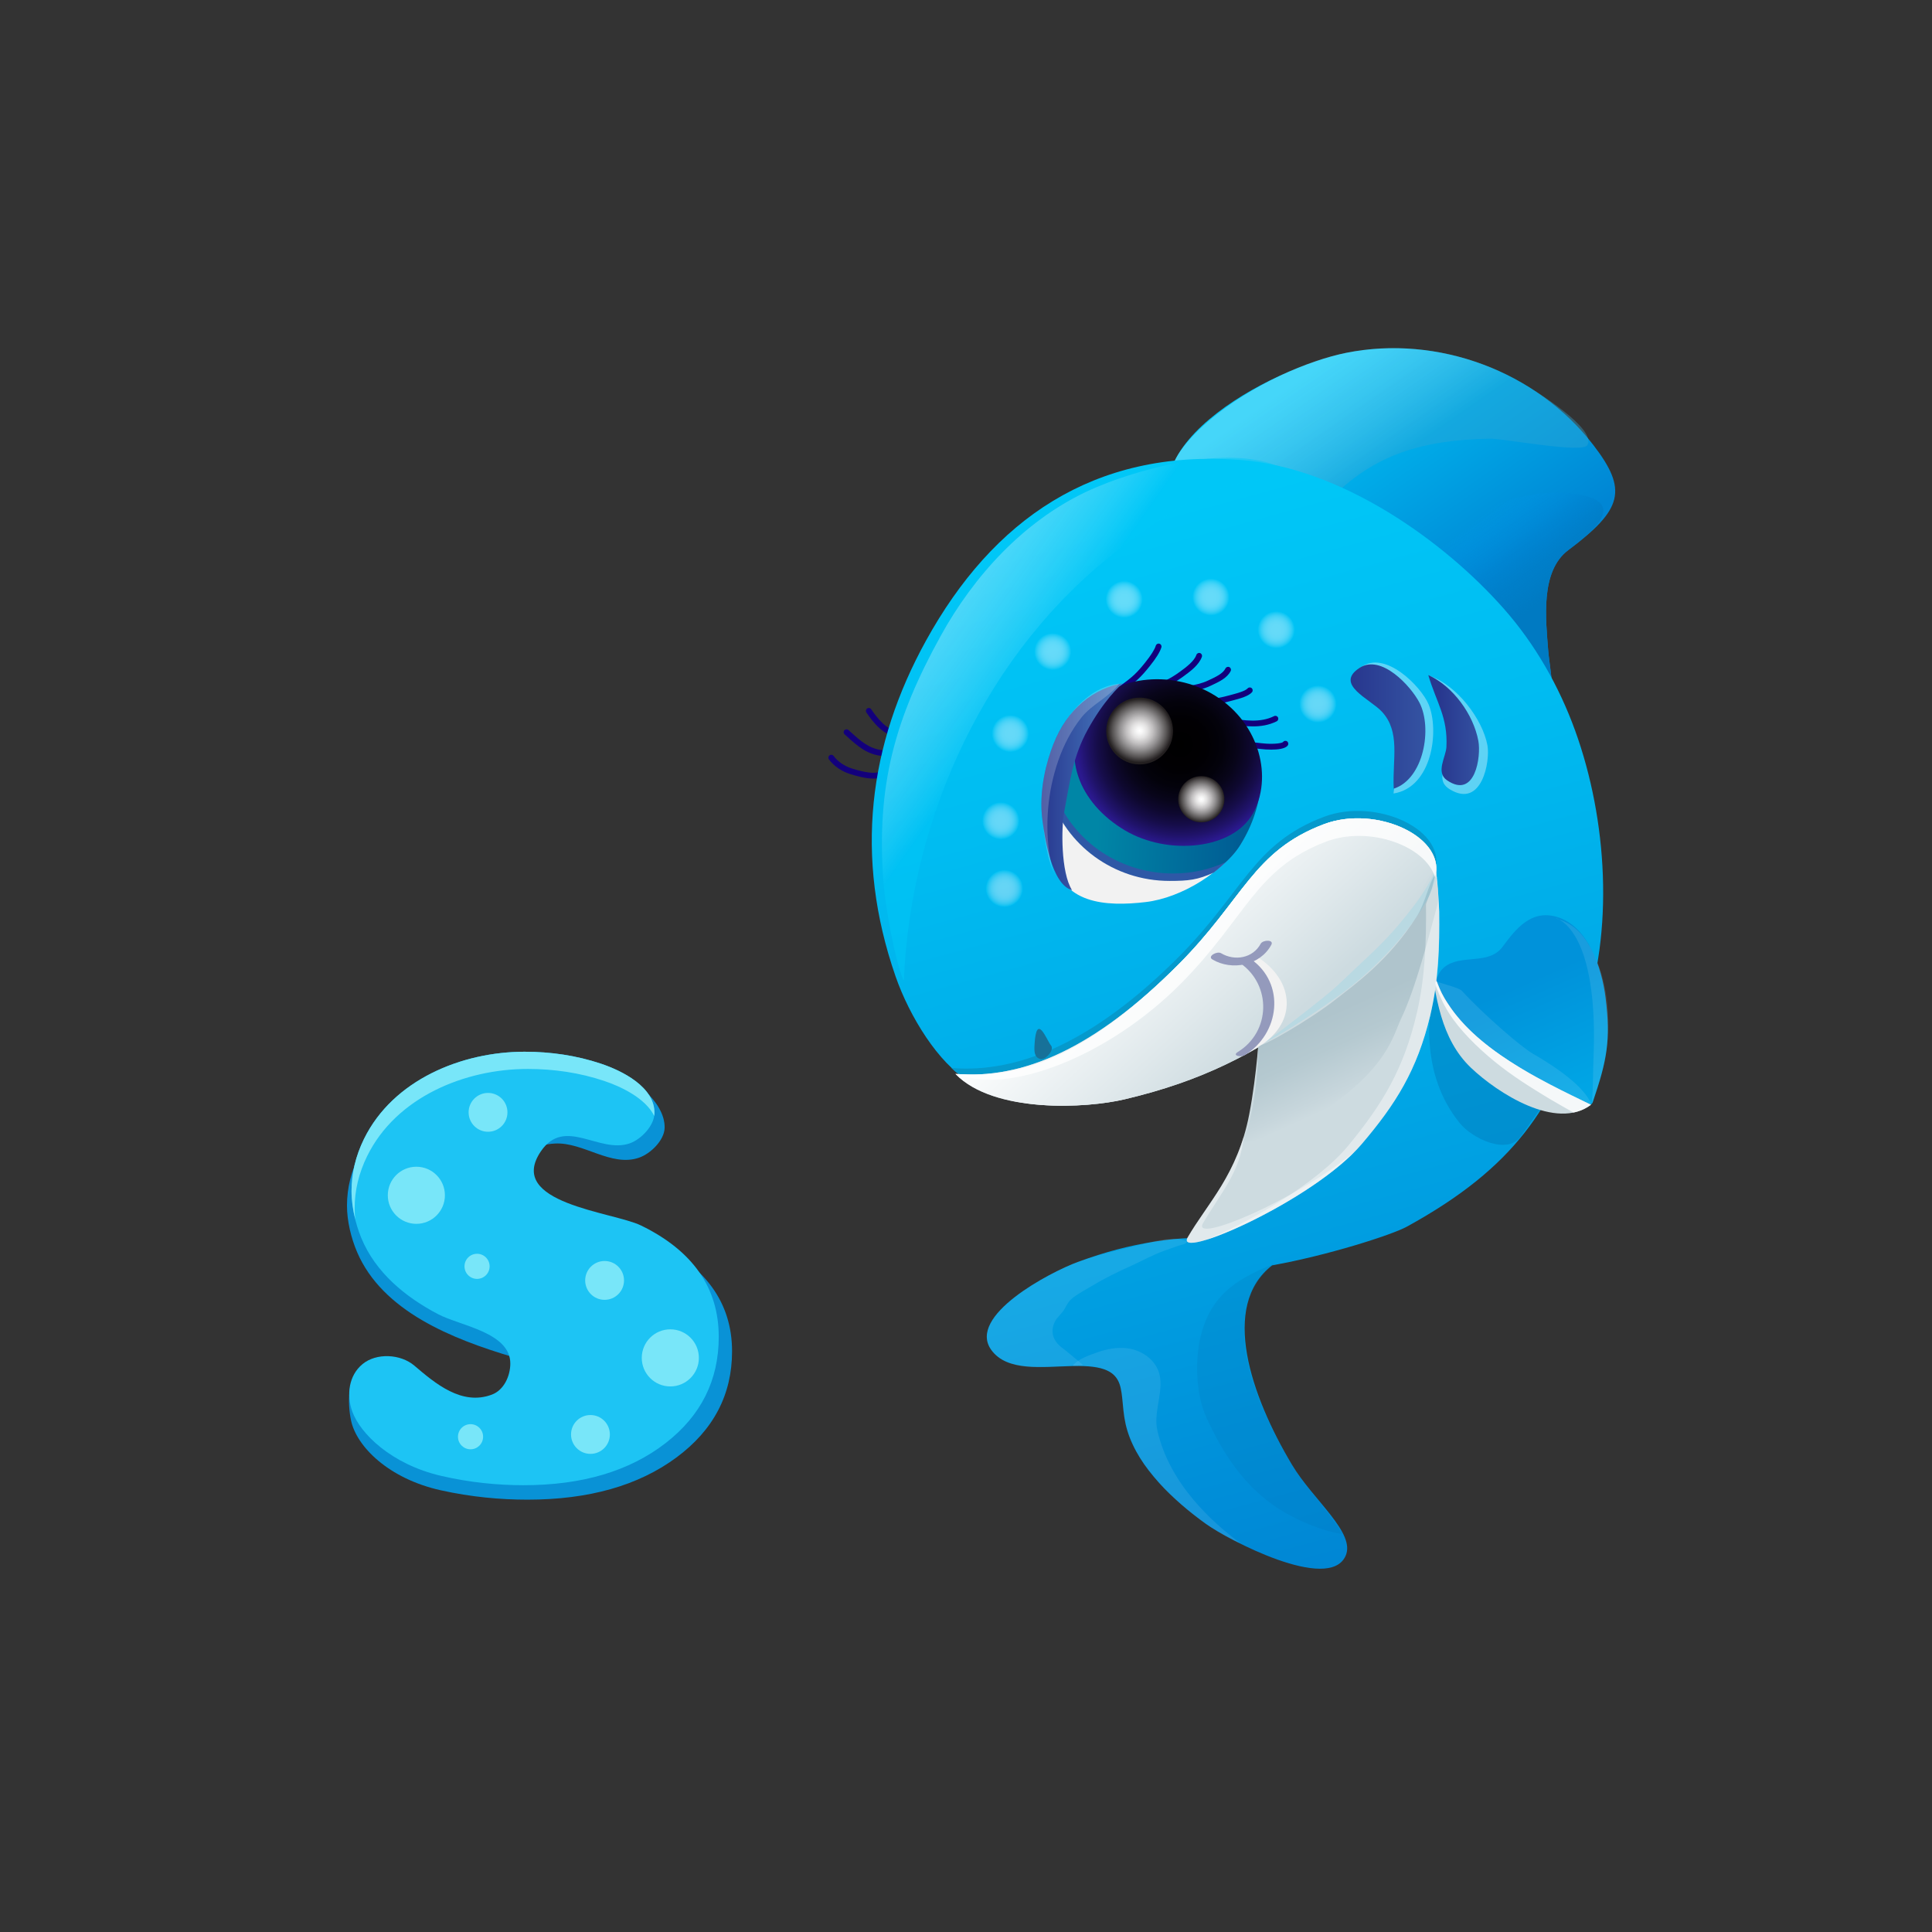 <?xml version="1.0" encoding="utf-8"?>
<!-- Generator: Adobe Illustrator 15.1.0, SVG Export Plug-In . SVG Version: 6.00 Build 0)  -->
<!DOCTYPE svg PUBLIC "-//W3C//DTD SVG 1.1//EN" "http://www.w3.org/Graphics/SVG/1.1/DTD/svg11.dtd">
<svg version="1.1" id="Layer_1" xmlns="http://www.w3.org/2000/svg" xmlns:xlink="http://www.w3.org/1999/xlink" x="0px" y="0px"
	 width="512px" height="512px" viewBox="0 0 512 512" enable-background="new 0 0 512 512" xml:space="preserve">
<rect x="0" y="0" width="512" height="512" fill="#333333" stroke="none"/>
<g>
	<g>
		<g>
			<path fill="#0992D6" d="M140.049,282.552c7.227,0,14.342-1.615,21.211,0.582c5.807,1.856,15.09,8.771,14.871,15.806
				c-0.102,3.246-3.697,6.807-6.813,7.871c-7.393,2.525-14.703-4.166-22.233-3.766c-5.301,0.279-10.476,2.879-10.105,8.672
				c0.363,5.766,8,8.32,12.91,9.664c11.705,3.291,19.199,5.691,22.479,7.201c14.42,6.688,21.633,16.531,21.633,29.527
				c0,11.488-4.92,20.873-14.763,28.154c-10.065,7.441-23.215,11.162-39.444,11.162c-7.242,0-14.902-0.701-22.904-2.467
				c-13.967-3.078-22.434-11.68-23.861-18.521c-0.954-4.564-1.004-11.469,2.855-14.514c3.838-3.029,9.678,0.693,13.52,3.809
				c4.834,3.924,8.478,8.266,14.755,10.146c6.536,1.959,14.473,2.859,20.641-0.658c4.584-2.615,4.984-8.107,0.85-11.285
				c-2.037-1.564-5.344-3.02-9.926-4.369c-15.785-4.736-34.354-11.992-41.098-27.766c-1.588-3.711-2.674-8.25-2.674-12.279
				c0-4.744,1.155-9.369,3.477-13.875C103.497,289.988,122.604,282.552,140.049,282.552z"/>
		</g>
		<g>
			<path fill="#1DC4F4" d="M139.024,278.72c6.894,0,13.713,0.979,20.265,3.178c5.537,1.856,14.356,6.179,14.146,13.214
				c-0.096,3.242-3.522,6.803-6.496,7.867c-8.104,2.908-17.268-7.188-23.596,2.129c-9.375,13.807,18.988,16.02,26.504,19.645
				c13.752,6.688,20.629,16.531,20.629,29.527c0,11.486-4.693,20.871-14.076,28.152c-9.602,7.441-22.141,11.162-37.618,11.162
				c-6.904,0-14.212-0.701-21.845-2.467c-13.317-3.078-21.504-11.271-23.58-17.07c-1.563-4.357-0.971-9.508,2.711-12.553
				c3.66-3.029,10.068-2.719,13.73,0.396c5.518,4.695,12.553,10.715,20.574,7.678c3.213-1.215,4.86-4.965,4.866-8.223
				c0.013-8.268-13.262-9.994-19.145-13.084c-8.658-4.547-16.609-11.033-20.389-20.303c-1.517-3.711-2.551-8.252-2.551-12.279
				c0-4.744,1.102-9.371,3.315-13.873C104.167,286.156,122.389,278.72,139.024,278.72z"/>
		</g>
		<g>
			<circle fill="#78E6F9" cx="110.339" cy="316.763" r="7.567"/>
			<path fill="#78E6F9" d="M185.206,359.852c0,4.18-3.39,7.566-7.564,7.566c-4.18,0-7.567-3.389-7.567-7.566
				c0-4.18,3.389-7.566,7.567-7.566C181.817,352.285,185.206,355.672,185.206,359.852z"/>
			<circle fill="#78E6F9" cx="156.476" cy="380.144" r="5.146"/>
			<circle fill="#78E6F9" cx="129.333" cy="294.782" r="5.146"/>
			<circle fill="#78E6F9" cx="160.225" cy="339.323" r="5.146"/>
			<circle fill="#78E6F9" cx="126.426" cy="335.592" r="3.328"/>
			<circle fill="#78E6F9" cx="124.697" cy="380.749" r="3.329"/>
			<path fill="#78E6F9" d="M93.983,320.252c0-4.746,1.104-9.371,3.316-13.873c7.697-15.662,25.918-23.098,42.553-23.098
				c6.896,0,13.715,0.98,20.265,3.178c4.416,1.479,10.914,4.529,13.26,9.27c0.033-0.209,0.055-0.414,0.059-0.617
				c0.211-7.035-8.608-11.355-14.146-13.214c-6.552-2.196-13.371-3.178-20.265-3.178c-16.635,0-34.856,7.437-42.553,23.099
				c-2.215,4.502-3.314,9.129-3.314,13.871c0,2.414,0.375,5.01,1,7.5C94.043,322.195,93.983,321.207,93.983,320.252z"/>
		</g>
	</g>
	<g>
		<g>
			<g>
				<path fill="#13007C" d="M237.568,195.07c0.142,0,0.282-0.006,0.424-0.021c0.423-0.041,0.732-0.419,0.688-0.84
					c-0.039-0.423-0.417-0.731-0.84-0.69c-2.659,0.268-5.5-3.367-6.953-5.558c-0.236-0.355-0.713-0.453-1.066-0.216
					c-0.354,0.235-0.45,0.713-0.216,1.067C231.532,191.707,234.442,195.07,237.568,195.07z"/>
			</g>
			<g>
				<path fill="#13007C" d="M233.802,200.345c0.023,0.002,0.049,0.002,0.071,0.002c0.393,0,0.728-0.3,0.768-0.697
					c0.039-0.423-0.275-0.797-0.695-0.838c-3.55-0.333-5.839-2.408-8.498-4.81l-0.588-0.534c-0.317-0.282-0.802-0.257-1.085,0.058
					c-0.288,0.316-0.261,0.804,0.056,1.086l0.588,0.53C227.154,197.623,229.74,199.963,233.802,200.345z"/>
			</g>
			<g>
				<path fill="#13007C" d="M225.303,205.128c1.804,0.567,4.14,1.206,6.124,1.206c0.863,0,1.661-0.121,2.316-0.42
					c0.386-0.179,0.557-0.636,0.378-1.022c-0.179-0.386-0.635-0.552-1.019-0.375c-1.246,0.571-3.713,0.284-7.338-0.855
					c-1.971-0.618-3.736-1.832-4.849-3.329c-0.252-0.34-0.735-0.414-1.077-0.16c-0.341,0.255-0.413,0.736-0.159,1.076
					C221.003,203.026,222.997,204.405,225.303,205.128z"/>
			</g>
		</g>
		
			<linearGradient id="SVGID_1_" gradientUnits="userSpaceOnUse" x1="387.895" y1="249.276" x2="429.898" y2="189.154" gradientTransform="matrix(1 0 0 -1 -41.6 348.01)">
			<stop  offset="0" style="stop-color:#00C7F7"/>
			<stop  offset="1" style="stop-color:#0086D4"/>
		</linearGradient>
		<path fill="url(#SVGID_1_)" d="M415.631,145.776c14.41-10.764,15.815-15.912,6.612-27.854
			c-15.03-19.506-41.227-29.281-65.491-24.415c-19.243,3.859-63.704,26.404-41.349,50.102c9.603,10.18,23.507,13.409,34.767,20.936
			c13.833,9.242,29.938,18.489,41.862,30.151c3.053,2.986,5.809,9.824,9.803,11.447c15.371,6.257,8.934-27.506,8.456-33.727
			C409.673,164.309,408.086,151.412,415.631,145.776z"/>
		
			<linearGradient id="SVGID_2_" gradientUnits="userSpaceOnUse" x1="446.125" y1="185.845" x2="429.189" y2="208.023" gradientTransform="matrix(1 0 0 -1 -41.6 348.01)">
			<stop  offset="0" style="stop-color:#007AC2"/>
			<stop  offset="0.3" style="stop-color:#007CC5;stop-opacity:0.696"/>
			<stop  offset="0.53" style="stop-color:#0082CF;stop-opacity:0.464"/>
			<stop  offset="0.736" style="stop-color:#008DDF;stop-opacity:0.255"/>
			<stop  offset="0.927" style="stop-color:#009BF6;stop-opacity:0.062"/>
			<stop  offset="0.988" style="stop-color:#00A1FF;stop-opacity:0"/>
		</linearGradient>
		<path fill="url(#SVGID_2_)" d="M415.631,145.776c7.746-5.788,15.492-12.954,1.666-14.916c-6.458-0.918-14.705,0.382-20.777,2.74
			c-24.397,9.475-34.424,31.141-15.508,51.955c4.785,5.264,14.508,18.021,20.824,20.591c15.371,6.254,8.935-27.509,8.456-33.729
			C409.673,164.309,408.086,151.412,415.631,145.776z"/>
		
			<linearGradient id="SVGID_3_" gradientUnits="userSpaceOnUse" x1="388.395" y1="248.408" x2="405.972" y2="222.842" gradientTransform="matrix(1 0 0 -1 -41.6 348.01)">
			<stop  offset="0" style="stop-color:#FFFFFF;stop-opacity:0.673"/>
			<stop  offset="1" style="stop-color:#31A6D2"/>
		</linearGradient>
		<path opacity="0.4" fill="url(#SVGID_3_)" enable-background="new    " d="M335.303,147.333
			c6.662-3.799,11.443-8.918,16.584-14.364c12.25-12.968,25.809-16.356,42.879-16.722c2.736-0.06,15.046,2.199,21.7,2.397
			c2.292,0.067,3.911-0.109,4.237-0.709c2.382-4.389-13.482-14.116-16.619-16.013c-13.993-8.461-31.277-11.637-47.329-8.417
			c-15.457,3.101-35.271,14.279-43.602,25.562C302.499,133.501,316.906,157.817,335.303,147.333z"/>
		
			<linearGradient id="SVGID_4_" gradientUnits="userSpaceOnUse" x1="343.327" y1="211.815" x2="418.515" y2="-61.927" gradientTransform="matrix(1 0 0 -1 -41.6 348.01)">
			<stop  offset="0" style="stop-color:#00C7F7"/>
			<stop  offset="0.252" style="stop-color:#00BCF1"/>
			<stop  offset="0.698" style="stop-color:#009EE1"/>
			<stop  offset="1" style="stop-color:#0086D4"/>
		</linearGradient>
		<path fill="url(#SVGID_4_)" d="M417.441,193.653c-4.314-11.905-10.66-22.985-18.925-32.351
			c-15.61-17.68-42.891-37.496-70.267-39.449c-38.479-2.747-65.162,15.871-82.85,47.925c-15.216,27.582-19.075,57.229-8.073,88.956
			c3.705,10.679,11.463,23.18,19.398,27.719c9.212,5.267,28.473,4.255,38.915,1.104c14.421-4.354,28.033-8.719,41.534-16.163
			c0.569,5.46,1.811,12.845,0.779,18.585c-2.175,12.091-12.346,23.505-21.875,36.748c-0.344,0.484-0.649,0.945-0.92,1.387
			c-2.513,0.078-5.595,0.337-9.108,0.908c-7.011,1.141-12.93,2.657-20.432,5.416c-7.351,2.7-29.491,14.295-22.889,23.349
			c4.176,5.721,13.292,4.42,21.727,4.223c16.491-0.376,11.258,7.105,14.336,17.239c2.944,9.683,12.197,18.409,20.79,24.598
			c5.778,4.159,32.493,18.236,36.983,8.546c2.854-6.142-8.546-14.792-14.176-24.211c-10.91-18.261-19.088-42.158-5.268-52.849
			c14.744-2.631,31.716-8.067,35.678-10.239c29.121-15.959,38.442-31.941,46.717-55.069
			C427.775,246.93,425.971,217.208,417.441,193.653z"/>
		<path opacity="0.09" fill="#FFFFFF" enable-background="new    " d="M307.457,365.2c-0.532-4.41-4.57-7.394-8.787-7.901
			c-2.68-0.32-5.372,0.195-7.891,1.1c-2.145,0.767-4.93,1.664-6.443,3.456l0.117,0.152c3.919-0.091,9.477-0.169,11.775,3.709
			c0.795,1.335,0.899,2.952,1.107,4.459c0.266,1.896,0.313,3.807,0.633,5.691c0.818,4.785,3.549,10.241,6.54,13.884
			c1.456,1.773,2.665,3.316,4.248,4.971c0.815,0.851,1.948,1.867,2.813,2.667c0.45,0.415,8.04,7.705,17.379,11.762
			c-7.795-5.776-18.985-15.892-22.226-30.022C305.673,374.547,308.015,369.835,307.457,365.2z"/>
		<path opacity="0.09" fill="#FFFFFF" enable-background="new    " d="M302.542,329.796c-5.629,1.379-11.479,2.635-16.928,4.64
			c-7.35,2.7-29.49,14.295-22.886,23.351c3.223,4.42,9.675,4.703,14.648,4.472c1.642-0.076,9.683-0.483,9.683-0.483
			s-4.489-3.797-5.645-4.647c-2.359-1.741-3.201-4.301-1.811-6.951c0.659-1.254,1.855-2.097,2.522-3.305
			c0.748-1.348,1.175-2.207,2.5-3.181c1.583-1.163,3.401-2.081,5.084-3.099c3.207-1.948,6.666-3.596,10.091-5.147
			c3.047-1.378,5.803-2.963,8.903-4.043c1.108-0.385,2.242-0.777,3.353-1.188c0.855-0.316,2.209-0.393,2.693-1.243
			C310.631,327.507,306.664,328.789,302.542,329.796z"/>
		<path opacity="0.17" fill="#006BAB" enable-background="new    " d="M337.884,334.813c-8.063,3.387-16.681,7.007-19.679,19.247
			c-1.504,6.146-1.354,15.37,1.5,21.608c4.297,9.402,9.916,18.104,18.858,23.979c4.4,2.89,11.898,6.247,17.239,6.869
			c-3.623-5.74-10.402-13.305-13.414-18.341C333.902,373.979,321.088,347.811,337.884,334.813z"/>
		<path fill="#0599CC" d="M294.123,286.601c17.206-4.785,38.023-9.33,52.889-19.717c1.704-1.188,7.055-4.526,8.795-6.022
			c10.112-8.708,20.326-18.232,24.339-29.604c3.944-11.182-15.329-20.058-29.271-14.8c-18.892,7.127-21.271,19.888-38.69,37.311
			c-22.216,22.218-42.217,30.745-60.045,29.255C261.24,292.593,286.404,288.744,294.123,286.601z"/>
		<path fill="#CDDBE0" d="M297.967,291.344c20.952-4.932,34.179-12.119,49.045-22.504c1.704-1.188,7.055-4.522,8.795-6.026
			c10.112-8.706,20.326-18.229,24.339-29.602c3.944-11.183-15.329-20.057-29.271-14.798c-18.892,7.126-21.271,19.892-38.69,37.308
			c-22.216,22.219-41.154,30.361-58.984,28.874C263.409,295.15,288.01,293.686,297.967,291.344z"/>
		
			<linearGradient id="SVGID_5_" gradientUnits="userSpaceOnUse" x1="342.578" y1="109.685" x2="377.168" y2="72.068" gradientTransform="matrix(1 0 0 -1 -41.6 348.01)">
			<stop  offset="0" style="stop-color:#FFFFFF"/>
			<stop  offset="1" style="stop-color:#FFFFFF;stop-opacity:0"/>
		</linearGradient>
		<path fill="url(#SVGID_5_)" d="M297.967,291.344c20.952-4.932,34.179-12.119,49.045-22.504c1.704-1.188,7.055-4.522,8.795-6.026
			c10.112-8.706,20.326-18.229,24.339-29.602c3.944-11.183-15.329-20.057-29.271-14.798c-18.892,7.126-21.271,19.892-38.69,37.308
			c-22.216,22.219-41.154,30.361-58.984,28.874C263.409,295.15,288.01,293.686,297.967,291.344z"/>
		
			<linearGradient id="SVGID_6_" gradientUnits="userSpaceOnUse" x1="343.136" y1="109.46" x2="377.385" y2="72.213" gradientTransform="matrix(1 0 0 -1 -41.6 348.01)">
			<stop  offset="0" style="stop-color:#FFFFFF"/>
			<stop  offset="0.658" style="stop-color:#DFE8EB"/>
			<stop  offset="1" style="stop-color:#CDDBE0"/>
		</linearGradient>
		<path fill="url(#SVGID_6_)" d="M297.967,291.344c20.952-4.932,34.179-12.119,49.045-22.504c1.704-1.188,7.055-4.522,8.795-6.026
			c10.112-8.706,20.326-18.229,24.339-29.602c3.944-11.183-15.329-20.057-29.271-14.798c-18.892,7.126-21.271,19.892-38.69,37.308
			c-22.216,22.219-40.419,30.396-58.247,28.911C264.145,295.186,288.01,293.686,297.967,291.344z"/>
		
			<linearGradient id="SVGID_7_" gradientUnits="userSpaceOnUse" x1="287.726" y1="186.77" x2="314.441" y2="168.012" gradientTransform="matrix(1 0 0 -1 -41.6 348.01)">
			<stop  offset="0" style="stop-color:#FFFFFF;stop-opacity:0.673"/>
			<stop  offset="1" style="stop-color:#00C7F7"/>
		</linearGradient>
		<path opacity="0.49" fill="url(#SVGID_7_)" enable-background="new    " d="M239.547,259.549
			c1.821-43.117,21.892-87.087,56.863-113.838c15.557-11.903,27.495-19.558,47.25-19.053c-12.171-11.036-42.718-2.57-55.98,3.753
			c-16.563,7.894-29.666,22.3-38.382,38.106c-12.045,21.832-17.137,39.574-15.164,65.227c0.494,6.411,2.822,19.931,5.262,25.983
			L239.547,259.549z"/>
		<path opacity="0.37" fill="#FFFFFF" enable-background="new    " d="M378.573,186.612c-1.958-4.637-11.563-14.558-17.959-9.744
			c-6.519,4.909,3.853,8.768,7.042,12.217c4.917,5.318,1.652,19.618,1.652,21.199C379.556,208.669,381.52,193.582,378.573,186.612z"
			/>
		<path opacity="0.37" fill="#FFFFFF" enable-background="new    " d="M384.26,209.207c8.511,5.14,10.688-7.59,9.93-11.675
			c-1.298-7.005-8.134-15.921-15.179-18.362c3.234,6.898,5.217,12.793,4.816,20.767C383.695,202.565,380.024,206.653,384.26,209.207
			z"/>
		
			<linearGradient id="SVGID_8_" gradientUnits="userSpaceOnUse" x1="400.55" y1="155.474" x2="422.943" y2="155.474" gradientTransform="matrix(1 0 0 -1 -41.6 348.01)">
			<stop  offset="0" style="stop-color:#28388F"/>
			<stop  offset="1" style="stop-color:#3759A6"/>
		</linearGradient>
		<path fill="url(#SVGID_8_)" d="M369.339,208.617c0.008,0.13,0.012,0.259,0.018,0.389c7.985-2.579,10.281-16.068,6.819-22.783
			c-2.311-4.469-10.154-12.917-15.828-9.261c-6.859,4.421,2.694,8.203,5.881,11.652
			C371.147,193.932,369.027,201.081,369.339,208.617z"/>
		
			<linearGradient id="SVGID_9_" gradientUnits="userSpaceOnUse" x1="423.324" y1="154.523" x2="436.764" y2="154.523" gradientTransform="matrix(1 0 0 -1 -41.6 348.01)">
			<stop  offset="0" style="stop-color:#28388F"/>
			<stop  offset="1" style="stop-color:#3759A6"/>
		</linearGradient>
		<path fill="url(#SVGID_9_)" d="M383.492,206.797c7.468,5.064,9.048-6.349,8.291-10.438c-1.298-7.002-6.711-14.519-13.271-17.454
			c2.149,7.291,5.208,11.094,4.805,19.068C383.187,200.6,380.384,204.687,383.492,206.797z"/>
		<path fill="#CDDBE0" d="M360.863,303.191c9.051-10.621,14.697-19.634,18.153-34.037c2.151-8.963,2.495-18.371,2.385-27.548
			c-0.016-1.121-0.555-11.572-1.106-11.003c-3.147,3.249-4.182,8.014-6.583,11.805c-5.441,8.57-12.941,15.662-21.32,21.324
			c-4.165,2.813-18.655,9.424-18.655,9.424s-0.593,11.328-2.68,22.178c-3.062,15.916-11.036,23.515-16.285,32.558
			C311.016,334.352,348.018,318.265,360.863,303.191z"/>
		<g>
			<path opacity="0.4" fill="#FFFFFF" enable-background="new    " d="M329.587,301.249c-3.668,12.035-10.267,18.8-14.817,26.641
				c-3.599,6.192,30.214-8.322,44.345-22.806c-15.627,13.099-43.585,24.73-40.302,19.072
				C323.307,316.413,328.769,310.588,329.587,301.249z"/>
			<path fill="#CDDBE0" d="M380.774,232.549c-0.149-1.276-0.313-2.119-0.48-1.946c-3.147,3.249-4.182,8.014-6.583,11.805
				c-2.651,4.169-5.791,7.982-9.277,11.46c5.12-4.42,9.689-9.469,13.318-15.195C378.959,236.774,379.819,234.629,380.774,232.549z"
				/>
		</g>
		
			<linearGradient id="SVGID_10_" gradientUnits="userSpaceOnUse" x1="396.945" y1="80.76" x2="406.384" y2="59.993" gradientTransform="matrix(1 0 0 -1 -41.6 348.01)">
			<stop  offset="0" style="stop-color:#AFC4CC"/>
			<stop  offset="0.364" style="stop-color:#B5C9D0"/>
			<stop  offset="0.863" style="stop-color:#C7D6DC"/>
			<stop  offset="1" style="stop-color:#CDDBE0"/>
		</linearGradient>
		<path fill="url(#SVGID_10_)" d="M375.419,242.926c-7.422,11.697-16.438,17.964-21.347,21.849
			c-6.813,5.398-20.25,13.186-20.643,12.218c-0.063,0.799,0.177,13.828-3.694,25.043c-1.066,3.082,19.502-6.622,20.887-7.558
			c17.217-11.617,18.536-20.02,20.73-24.611c3.861-8.075,7.237-21.465,9.508-29.799c0.855-3.125-0.666-8.408-0.281-8.804
			C378.31,234.764,377.824,239.141,375.419,242.926z"/>
		
			<linearGradient id="SVGID_11_" gradientUnits="userSpaceOnUse" x1="422.147" y1="116.573" x2="422.208" y2="116.439" gradientTransform="matrix(1 0 0 -1 -41.6 348.01)">
			<stop  offset="0" style="stop-color:#A6BAC2"/>
			<stop  offset="0.51" style="stop-color:#B8C9D0;stop-opacity:0.49"/>
			<stop  offset="1" style="stop-color:#CDDBE0;stop-opacity:0"/>
		</linearGradient>
		<path fill="url(#SVGID_11_)" d="M380.515,231.615c0.021-0.117,0.046-0.235,0.065-0.351
			C380.532,231.313,380.515,231.434,380.515,231.615z"/>
		<path opacity="0.1" fill="#00C7F7" enable-background="new    " d="M380.491,229.987c-1.526,4.917-6.414,10.872-7.806,12.619
			c-5.817,7.292-9.021,9.731-18.346,18.65c-3.126,2.988-18.818,14.96-19.53,15.187c5.648-2.521,17.876-10.972,21.456-13.666
			C372.278,250.713,382.378,234.288,380.491,229.987z"/>
		
			<linearGradient id="SVGID_12_" gradientUnits="userSpaceOnUse" x1="439.143" y1="97.133" x2="457.732" y2="54.791" gradientTransform="matrix(1 0 0 -1 -41.6 348.01)">
			<stop  offset="0.241" style="stop-color:#0092DA"/>
			<stop  offset="1" style="stop-color:#00A7E6"/>
		</linearGradient>
		<path fill="url(#SVGID_12_)" d="M391.991,283.186c6.636,4.241,15.365,7.231,22.972,9.117c1.307,0.329,6.423,1.934,7.168-0.281
			c3.785-11.209,4.765-16.432,3.352-27.697c-0.966-7.713-4.565-19.02-13.043-21.382c-6.67-1.862-10.658,3.104-14.233,7.952
			c-3.713,5.037-11.112,1.805-15.474,5.446c-4.083,3.41-1.825,10.52-0.247,14.711C384.317,275.918,387.577,280.367,391.991,283.186z
			"/>
		
			<linearGradient id="SVGID_13_" gradientUnits="userSpaceOnUse" x1="454.363" y1="104.679" x2="454.196" y2="104.47" gradientTransform="matrix(1 0 0 -1 -41.6 348.01)">
			<stop  offset="0" style="stop-color:#FFFFFF;stop-opacity:0.673"/>
			<stop  offset="1" style="stop-color:#FFFFFF;stop-opacity:0"/>
		</linearGradient>
		<path opacity="0.67" fill="url(#SVGID_13_)" enable-background="new    " d="M412.314,243.422c0.268,0.07,0.524,0.149,0.778,0.227
			C412.3,243.261,411.927,243.325,412.314,243.422z"/>
		<path opacity="0.1" fill="#FFFFFF" enable-background="new    " d="M421.89,292.47c0,0,1.949-5.702,2.326-7.071
			c0.62-2.204,1.143-4.434,1.471-6.702c1.198-8.319,0.464-17.775-3.121-25.447c-2.44-5.23-5.222-8.257-9.476-9.6
			c2.722,1.33,10.371,7.958,9.206,36.562C422.17,283.334,422.216,287.771,421.89,292.47z"/>
		<path opacity="0.1" fill="#FFFFFF" enable-background="new    " d="M421.763,292.734c-1.135-3-5.058-7.426-15.571-13.515
			c-3.121-1.806-13.048-10.38-18.737-16.604c-0.925-1.009-6.494-2.163-6.82-2.624c-0.016-0.024,1.252,2.846,1.669,3.598
			c0.67,1.209,1.332,2.242,1.886,3.111C393.115,280.656,421.763,292.734,421.763,292.734z"/>
		<path opacity="0.33" fill="#006BAB" enable-background="new    " d="M378.822,275.865c0.477,7.938,2.875,15.404,8.04,21.788
			c3.176,3.925,12.551,8.686,16.247,3.398c0.55-0.789,7.321-10.467,7.469-10.337c-7.078-6.208-31.442-15.938-30.062-29.396
			c-0.404,3.945-1.804,7.777-1.784,11.753C378.737,274.01,378.767,274.938,378.822,275.865z"/>
		<path fill="#CDDBE0" d="M421.618,292.775c-3.322-1.617-7.013-3.382-10.795-5.354c-14.27-7.437-29.828-17.777-31.74-33.934
			c-0.002-0.009-0.002-0.024-0.008-0.035c1.221,10.43,2.787,21.924,10.715,29.49C396.85,289.677,412.439,299.71,421.618,292.775z"/>
		<path fill="#177199" d="M278.727,277.468c-0.041-0.165-0.121-0.331-0.254-0.481c-0.991-1.143-3.812-8.986-4.309-0.164
			c-0.101,1.765-0.099,3.376,1.504,3.817C276.926,280.985,279.024,278.774,278.727,277.468z"/>
		<path fill="#F2F2F2" d="M303.66,239.051c9.271-1.098,21.043-7.94,26.01-17.005c5.752-10.501,4.122-28.759-7.634-35.194
			c-5.578-3.059-11.617-4.786-17.434-4.545c-5.814,0.241-12.571,2.611-17.268,7.418c-8.142,8.328-9.842,25.861-8.169,37.218
			C281.031,239.628,293.094,240.306,303.66,239.051z"/>
		<path fill="#2E58A6" d="M321.642,231.247c2.462-1.891,5.786-5.063,7.052-7.418c5.75-10.716,4.12-29.338-7.633-35.907
			c-5.583-3.121-11.618-4.883-17.437-4.637c-5.813,0.246-12.568,2.663-17.268,7.567c-4.465,4.66-6.981,12.146-8.08,19.863
			c4.158,13.166,16.768,22.737,31.683,22.737C314.97,233.454,317.385,233.182,321.642,231.247z"/>
		
			<linearGradient id="SVGID_14_" gradientUnits="userSpaceOnUse" x1="332.575" y1="142.031" x2="370.534" y2="140.033" gradientTransform="matrix(1 0 0 -1 -41.6 348.01)">
			<stop  offset="0.012" style="stop-color:#0086A6"/>
			<stop  offset="1" style="stop-color:#005D94"/>
		</linearGradient>
		<path fill="url(#SVGID_14_)" d="M324.753,228.511c2.292-2.044,3.806-4.204,5.069-6.511c5.753-10.499,7.279-25.307-4.601-34.174
			c-5.099-3.807-14.803-5.76-20.62-5.519c-5.814,0.241-12.571,2.611-17.269,7.418c-4.465,4.57-6.979,11.902-8.079,19.467
			c4.154,12.908,16.768,22.291,31.68,22.291C315.948,231.481,320.495,230.412,324.753,228.511z"/>
		<g>
			<g>
				<path fill="#13007C" d="M290.117,186.759c0.113,0,0.228-0.026,0.335-0.078c0.709-0.34,1.435-0.66,2.134-0.972
					c1.812-0.804,3.688-1.634,5.44-2.891c3.092-2.219,4.397-3.445,6.639-6.25c1.725-2.151,2.741-3.792,3.113-5.019
					c0.123-0.409-0.108-0.836-0.514-0.961c-0.409-0.121-0.836,0.11-0.96,0.516c-0.306,1.019-1.265,2.533-2.838,4.501
					c-2.164,2.704-3.348,3.82-6.337,5.961c-1.626,1.165-3.346,1.927-5.166,2.735c-0.711,0.316-1.446,0.641-2.177,0.994
					c-0.381,0.183-0.544,0.643-0.359,1.028C289.558,186.597,289.835,186.759,290.117,186.759z"/>
			</g>
			<g>
				<path fill="#13007C" d="M306.008,182.682c2.548,0,5.918-2.19,7.7-3.497c1.72-1.257,4.066-2.979,4.803-5.135
					c0.138-0.401-0.078-0.838-0.481-0.976c-0.402-0.138-0.838,0.078-0.976,0.48c-0.578,1.695-2.79,3.314-4.254,4.389
					c-2.776,2.037-5.249,3.199-6.791,3.199c-0.011,0-0.02,0-0.02,0c-0.429,0-0.773,0.341-0.776,0.765
					c-0.002,0.425,0.341,0.772,0.768,0.774C305.982,182.682,305.999,182.682,306.008,182.682z"/>
			</g>
			<g>
				<path fill="#13007C" d="M313.21,183.715c0.054,0,0.11-0.006,0.167-0.017c0.575-0.127,1.152-0.236,1.761-0.349
					c1.866-0.355,3.801-0.719,5.635-1.593l0.49-0.232c1.773-0.828,3.983-1.862,4.88-3.701c0.188-0.38,0.029-0.842-0.354-1.03
					c-0.38-0.185-0.842-0.026-1.028,0.358c-0.657,1.347-2.597,2.252-4.151,2.981c-0.171,0.078-0.337,0.156-0.496,0.232
					c-1.655,0.791-3.488,1.136-5.261,1.469c-0.595,0.11-1.207,0.229-1.806,0.36c-0.415,0.09-0.678,0.501-0.588,0.916
					C312.538,183.471,312.857,183.715,313.21,183.715z"/>
			</g>
			<g>
				<path fill="#13007C" d="M320.34,186.81c1.846-0.123,3.753-0.466,5.842-1.05c0.216-0.06,0.456-0.125,0.715-0.193
					c1.755-0.468,3.938-1.05,4.884-2.11c0.279-0.317,0.252-0.804-0.067-1.086c-0.316-0.282-0.803-0.253-1.085,0.066
					c-0.635,0.713-2.82,1.298-4.128,1.646c-0.265,0.069-0.512,0.136-0.735,0.198c-1.982,0.554-3.789,0.881-5.527,0.994
					c-0.42,0.028-0.744,0.396-0.715,0.82c0.026,0.407,0.365,0.72,0.768,0.72C320.306,186.813,320.323,186.813,320.34,186.81z"/>
			</g>
			<g>
				<path fill="#13007C" d="M325.639,191.842c2.029,0.319,4.188,0.66,6.357,0.66c2.145,0,4.297-0.331,6.331-1.345
					c0.383-0.19,0.539-0.651,0.35-1.031c-0.188-0.38-0.649-0.537-1.03-0.345c-3.66,1.819-7.782,1.171-11.768,0.543l-0.162-0.024
					c-0.418-0.066-0.811,0.22-0.88,0.641c-0.065,0.418,0.222,0.811,0.642,0.877L325.639,191.842z"/>
			</g>
			<g>
				<path fill="#13007C" d="M331.324,198.085c0.373,0.086,0.756,0.175,1.124,0.22l0.222,0.026c0.892,0.105,1.814,0.216,2.749,0.278
					c0.381,0.024,0.907,0.049,1.484,0.049c1.629,0,3.7-0.194,4.359-1.104c0.249-0.345,0.177-0.83-0.168-1.078
					c-0.346-0.249-0.824-0.175-1.073,0.17c-0.302,0.321-2.228,0.576-4.502,0.427c-0.895-0.058-1.796-0.167-2.667-0.271l-0.22-0.026
					c-0.288-0.032-0.614-0.11-0.96-0.191c-0.667-0.154-1.355-0.313-2.021-0.246c-0.421,0.041-0.731,0.418-0.688,0.841
					c0.043,0.423,0.421,0.729,0.842,0.69C330.218,197.827,330.782,197.957,331.324,198.085z"/>
			</g>
		</g>
		
			<radialGradient id="SVGID_15_" cx="354.284" cy="146.671" r="27.501" gradientTransform="matrix(1 0 0 -0.975 -41.6 340.284)" gradientUnits="userSpaceOnUse">
			<stop  offset="0" style="stop-color:#000000"/>
			<stop  offset="0.255" style="stop-color:#010003"/>
			<stop  offset="0.419" style="stop-color:#03020B"/>
			<stop  offset="0.559" style="stop-color:#08051A"/>
			<stop  offset="0.684" style="stop-color:#0E082F"/>
			<stop  offset="0.799" style="stop-color:#160D4A"/>
			<stop  offset="0.906" style="stop-color:#20136B"/>
			<stop  offset="1" style="stop-color:#2B198F"/>
		</radialGradient>
		<path fill="url(#SVGID_15_)" d="M332.046,215.575c5.192-9.339,2.021-23.634-9.931-31.163c-11.944-7.53-27.978-4.902-33.885,3.997
			c-7.515,11.316-2.406,24.35,9.882,31.644C309.576,226.857,326.736,225.117,332.046,215.575z"/>
		
			<radialGradient id="SVGID_16_" cx="343.615" cy="151.345" r="8.623" gradientTransform="matrix(1 0 0 -0.981 -41.6 342.083)" gradientUnits="userSpaceOnUse">
			<stop  offset="0" style="stop-color:#FFFFFF"/>
			<stop  offset="0.094" style="stop-color:#F7F7F7"/>
			<stop  offset="0.238" style="stop-color:#E3E2E2"/>
			<stop  offset="0.414" style="stop-color:#C1BFC0"/>
			<stop  offset="0.614" style="stop-color:#918F90"/>
			<stop  offset="0.833" style="stop-color:#565353"/>
			<stop  offset="1" style="stop-color:#231F20"/>
		</radialGradient>
		<circle fill="url(#SVGID_16_)" cx="302.015" cy="193.729" r="8.851"/>
		
			<radialGradient id="SVGID_17_" cx="359.957" cy="136.206" r="6.127" gradientTransform="matrix(1 0 0 -1 -41.6 348.01)" gradientUnits="userSpaceOnUse">
			<stop  offset="0" style="stop-color:#FFFFFF"/>
			<stop  offset="0.094" style="stop-color:#F7F7F7"/>
			<stop  offset="0.238" style="stop-color:#E3E2E2"/>
			<stop  offset="0.414" style="stop-color:#C1BFC0"/>
			<stop  offset="0.614" style="stop-color:#918F90"/>
			<stop  offset="0.833" style="stop-color:#565353"/>
			<stop  offset="1" style="stop-color:#231F20"/>
		</radialGradient>
		<path fill="url(#SVGID_17_)" d="M324.484,211.803c0-3.383-2.742-6.125-6.125-6.125c-3.387,0-6.128,2.742-6.128,6.125
			c0,3.386,2.741,6.127,6.128,6.127C321.741,217.93,324.484,215.188,324.484,211.803z"/>
		
			<linearGradient id="SVGID_18_" gradientUnits="userSpaceOnUse" x1="317.579" y1="139.515" x2="339.162" y2="139.515" gradientTransform="matrix(1 0 0 -1 -41.6 348.01)">
			<stop  offset="0" style="stop-color:#28388F"/>
			<stop  offset="1" style="stop-color:#4A82C4"/>
		</linearGradient>
		<path fill="url(#SVGID_18_)" d="M288.257,193.367c4.211-7.654,8.425-11.594,9.305-12.278c-7.562,1.289-14.678,6.545-18.444,16.218
			c-1.625,4.189-3.938,12.004-2.864,20.067c0.608,4.565,2.449,17.059,7.85,18.527c-3.013-4.73-2.831-16.686-2.116-20.5
			C283.601,206.804,284.317,200.532,288.257,193.367z"/>
		<path opacity="0.2" fill="#FFFFFF" enable-background="new    " d="M286.656,190.068c2.754-3.432,7.47-5.469,9.965-8.895
			c-8.212,0.763-14.729,9.002-17.504,16.134c-1.625,4.189-3.938,12.004-2.864,20.067c0.559,4.186,1.117,10.762,3.713,15.097
			c-0.855-1.492-1.405-3.261-1.721-5.201c-1.382-8.525-0.635-17.502,2.199-25.665C281.874,197.48,283.92,193.486,286.656,190.068z"
			/>
		<g>
			<path fill="#F2F2F2" d="M335.17,276.301c8.753-6.582,7.247-16.744-1.842-22.629c-1.167-0.754-5.131,0.953-3.408,2.064
				c7.878,5.103,6.791,16.487-0.078,23.202C327.642,281.09,334.006,277.174,335.17,276.301z"/>
		</g>
		<g>
			<path fill="#949ABC" d="M328.06,278.769c-1.694,1.043,0.88,1.444,1.819,0.864c9.276-5.71,10.919-18.967,1.571-25.5
				c-0.853-0.593-3.528,0.59-2.73,1.149C337.017,261.077,336.75,273.418,328.06,278.769z"/>
		</g>
		<g>
			<path fill="#949ABC" d="M336.914,250.381c0.768-1.429-2.247-1.348-2.826-0.271c-2.051,3.822-6.868,4.663-10.499,2.499
				c-1.048-0.625-3.702,0.82-2.308,1.648C326.501,257.367,333.98,255.844,336.914,250.381z"/>
		</g>
		
			<radialGradient id="SVGID_19_" cx="306.822" cy="130.495" r="4.889" gradientTransform="matrix(1 0 0 -1 -41.6 348.01)" gradientUnits="userSpaceOnUse">
			<stop  offset="0" style="stop-color:#FFFFFF"/>
			<stop  offset="0.254" style="stop-color:#FDFEFF"/>
			<stop  offset="0.391" style="stop-color:#F5FDFF"/>
			<stop  offset="0.501" style="stop-color:#E7FAFE"/>
			<stop  offset="0.596" style="stop-color:#D4F5FE"/>
			<stop  offset="0.681" style="stop-color:#BBF0FD"/>
			<stop  offset="0.759" style="stop-color:#9CE9FC"/>
			<stop  offset="0.832" style="stop-color:#77E1FB"/>
			<stop  offset="0.902" style="stop-color:#4CD8F9"/>
			<stop  offset="0.965" style="stop-color:#1DCDF8"/>
			<stop  offset="1" style="stop-color:#00C7F7"/>
		</radialGradient>
		<path opacity="0.4" fill="url(#SVGID_19_)" enable-background="new    " d="M268.565,221.086c1.968-1.845,2.071-4.939,0.229-6.91
			c-1.843-1.971-4.938-2.076-6.912-0.233c-1.972,1.846-2.077,4.939-0.229,6.91C263.497,222.824,266.592,222.931,268.565,221.086z"/>
		
			<radialGradient id="SVGID_20_" cx="379.828" cy="181.127" r="4.889" gradientTransform="matrix(1 0 0 -1 -41.6 348.01)" gradientUnits="userSpaceOnUse">
			<stop  offset="0" style="stop-color:#FFFFFF"/>
			<stop  offset="0.254" style="stop-color:#FDFEFF"/>
			<stop  offset="0.391" style="stop-color:#F5FDFF"/>
			<stop  offset="0.501" style="stop-color:#E7FAFE"/>
			<stop  offset="0.596" style="stop-color:#D4F5FE"/>
			<stop  offset="0.681" style="stop-color:#BBF0FD"/>
			<stop  offset="0.759" style="stop-color:#9CE9FC"/>
			<stop  offset="0.832" style="stop-color:#77E1FB"/>
			<stop  offset="0.902" style="stop-color:#4CD8F9"/>
			<stop  offset="0.965" style="stop-color:#1DCDF8"/>
			<stop  offset="1" style="stop-color:#00C7F7"/>
		</radialGradient>
		<path opacity="0.4" fill="url(#SVGID_20_)" enable-background="new    " d="M341.569,170.454c1.97-1.845,2.075-4.937,0.228-6.912
			c-1.841-1.97-4.936-2.076-6.905-0.23c-1.976,1.845-2.078,4.938-0.232,6.91C336.5,172.195,339.598,172.295,341.569,170.454z"/>
		
			<radialGradient id="SVGID_21_" cx="390.863" cy="161.44" r="4.888" gradientTransform="matrix(1 0 0 -1 -41.6 348.01)" gradientUnits="userSpaceOnUse">
			<stop  offset="0" style="stop-color:#FFFFFF"/>
			<stop  offset="0.254" style="stop-color:#FDFEFF"/>
			<stop  offset="0.391" style="stop-color:#F5FDFF"/>
			<stop  offset="0.501" style="stop-color:#E7FAFE"/>
			<stop  offset="0.596" style="stop-color:#D4F5FE"/>
			<stop  offset="0.681" style="stop-color:#BBF0FD"/>
			<stop  offset="0.759" style="stop-color:#9CE9FC"/>
			<stop  offset="0.832" style="stop-color:#77E1FB"/>
			<stop  offset="0.902" style="stop-color:#4CD8F9"/>
			<stop  offset="0.965" style="stop-color:#1DCDF8"/>
			<stop  offset="1" style="stop-color:#00C7F7"/>
		</radialGradient>
		<path opacity="0.4" fill="url(#SVGID_21_)" enable-background="new    " d="M352.6,190.141c1.973-1.847,2.078-4.939,0.232-6.91
			c-1.843-1.971-4.938-2.076-6.91-0.232c-1.969,1.845-2.073,4.937-0.23,6.908C347.535,191.879,350.627,191.984,352.6,190.141z"/>
		
			<radialGradient id="SVGID_22_" cx="320.586" cy="175.342" r="4.888" gradientTransform="matrix(1 0 0 -1 -41.6 348.01)" gradientUnits="userSpaceOnUse">
			<stop  offset="0" style="stop-color:#FFFFFF"/>
			<stop  offset="0.254" style="stop-color:#FDFEFF"/>
			<stop  offset="0.391" style="stop-color:#F5FDFF"/>
			<stop  offset="0.501" style="stop-color:#E7FAFE"/>
			<stop  offset="0.596" style="stop-color:#D4F5FE"/>
			<stop  offset="0.681" style="stop-color:#BBF0FD"/>
			<stop  offset="0.759" style="stop-color:#9CE9FC"/>
			<stop  offset="0.832" style="stop-color:#77E1FB"/>
			<stop  offset="0.902" style="stop-color:#4CD8F9"/>
			<stop  offset="0.965" style="stop-color:#1DCDF8"/>
			<stop  offset="1" style="stop-color:#00C7F7"/>
		</radialGradient>
		<path opacity="0.4" fill="url(#SVGID_22_)" enable-background="new    " d="M282.325,176.241c1.97-1.848,2.075-4.941,0.232-6.912
			c-1.846-1.972-4.938-2.076-6.91-0.23c-1.973,1.845-2.076,4.938-0.232,6.91C277.26,177.979,280.355,178.082,282.325,176.241z"/>
		
			<radialGradient id="SVGID_23_" cx="309.35" cy="153.619" r="4.889" gradientTransform="matrix(1 0 0 -1 -41.6 348.01)" gradientUnits="userSpaceOnUse">
			<stop  offset="0" style="stop-color:#FFFFFF"/>
			<stop  offset="0.254" style="stop-color:#FDFEFF"/>
			<stop  offset="0.391" style="stop-color:#F5FDFF"/>
			<stop  offset="0.501" style="stop-color:#E7FAFE"/>
			<stop  offset="0.596" style="stop-color:#D4F5FE"/>
			<stop  offset="0.681" style="stop-color:#BBF0FD"/>
			<stop  offset="0.759" style="stop-color:#9CE9FC"/>
			<stop  offset="0.832" style="stop-color:#77E1FB"/>
			<stop  offset="0.902" style="stop-color:#4CD8F9"/>
			<stop  offset="0.965" style="stop-color:#1DCDF8"/>
			<stop  offset="1" style="stop-color:#00C7F7"/>
		</radialGradient>
		<path opacity="0.4" fill="url(#SVGID_23_)" enable-background="new    " d="M271.089,197.961c1.97-1.843,2.078-4.937,0.229-6.908
			c-1.845-1.975-4.937-2.078-6.909-0.235c-1.97,1.848-2.075,4.94-0.228,6.913C266.025,199.702,269.115,199.804,271.089,197.961z"/>
		
			<radialGradient id="SVGID_24_" cx="307.76" cy="112.555" r="4.888" gradientTransform="matrix(1 0 0 -1 -41.6 348.01)" gradientUnits="userSpaceOnUse">
			<stop  offset="0" style="stop-color:#FFFFFF"/>
			<stop  offset="0.254" style="stop-color:#FDFEFF"/>
			<stop  offset="0.391" style="stop-color:#F5FDFF"/>
			<stop  offset="0.501" style="stop-color:#E7FAFE"/>
			<stop  offset="0.596" style="stop-color:#D4F5FE"/>
			<stop  offset="0.681" style="stop-color:#BBF0FD"/>
			<stop  offset="0.759" style="stop-color:#9CE9FC"/>
			<stop  offset="0.832" style="stop-color:#77E1FB"/>
			<stop  offset="0.902" style="stop-color:#4CD8F9"/>
			<stop  offset="0.965" style="stop-color:#1DCDF8"/>
			<stop  offset="1" style="stop-color:#00C7F7"/>
		</radialGradient>
		<path opacity="0.4" fill="url(#SVGID_24_)" enable-background="new    " d="M269.499,239.024c1.971-1.846,2.075-4.935,0.23-6.908
			c-1.846-1.973-4.938-2.076-6.907-0.233c-1.973,1.848-2.078,4.939-0.235,6.91C264.431,240.764,267.525,240.872,269.499,239.024z"/>
		
			<radialGradient id="SVGID_25_" cx="339.517" cy="189.182" r="4.888" gradientTransform="matrix(1 0 0 -1 -41.6 348.01)" gradientUnits="userSpaceOnUse">
			<stop  offset="0" style="stop-color:#FFFFFF"/>
			<stop  offset="0.254" style="stop-color:#FDFEFF"/>
			<stop  offset="0.391" style="stop-color:#F5FDFF"/>
			<stop  offset="0.501" style="stop-color:#E7FAFE"/>
			<stop  offset="0.596" style="stop-color:#D4F5FE"/>
			<stop  offset="0.681" style="stop-color:#BBF0FD"/>
			<stop  offset="0.759" style="stop-color:#9CE9FC"/>
			<stop  offset="0.832" style="stop-color:#77E1FB"/>
			<stop  offset="0.902" style="stop-color:#4CD8F9"/>
			<stop  offset="0.965" style="stop-color:#1DCDF8"/>
			<stop  offset="1" style="stop-color:#00C7F7"/>
		</radialGradient>
		<circle opacity="0.4" fill="url(#SVGID_25_)" enable-background="new    " cx="297.916" cy="158.828" r="4.888"/>
		
			<radialGradient id="SVGID_26_" cx="362.51" cy="189.792" r="4.888" gradientTransform="matrix(1 0 0 -1 -41.6 348.01)" gradientUnits="userSpaceOnUse">
			<stop  offset="0" style="stop-color:#FFFFFF"/>
			<stop  offset="0.254" style="stop-color:#FDFEFF"/>
			<stop  offset="0.391" style="stop-color:#F5FDFF"/>
			<stop  offset="0.501" style="stop-color:#E7FAFE"/>
			<stop  offset="0.596" style="stop-color:#D4F5FE"/>
			<stop  offset="0.681" style="stop-color:#BBF0FD"/>
			<stop  offset="0.759" style="stop-color:#9CE9FC"/>
			<stop  offset="0.832" style="stop-color:#77E1FB"/>
			<stop  offset="0.902" style="stop-color:#4CD8F9"/>
			<stop  offset="0.965" style="stop-color:#1DCDF8"/>
			<stop  offset="1" style="stop-color:#00C7F7"/>
		</radialGradient>
		<path opacity="0.4" fill="url(#SVGID_26_)" enable-background="new    " d="M324.25,161.788c1.969-1.845,2.076-4.937,0.229-6.907
			c-1.843-1.973-4.936-2.078-6.91-0.233c-1.969,1.845-2.073,4.937-0.23,6.908C319.181,163.528,322.276,163.633,324.25,161.788z"/>
		<path opacity="0.8" fill="#FFFFFF" enable-background="new    " d="M383.941,268.402c0.766,1.217,1.615,2.379,2.518,3.495
			c0.923,1.134,1.901,2.225,2.915,3.277c1.024,1.066,2.086,2.096,3.178,3.096c1.1,1.009,2.231,1.989,3.389,2.937
			c1.169,0.955,2.367,1.88,3.587,2.771c1.223,0.895,2.468,1.755,3.729,2.592c1.243,0.826,2.505,1.627,3.774,2.416
			c1.249,0.772,2.497,1.554,3.761,2.302c2.112,1.245,4.193,2.425,6.212,3.548c1.652-0.337,3.211-1,4.616-2.061
			c-3.322-1.617-7.013-3.382-10.795-5.354c-5.024-2.614-9.917-5.468-14.511-8.784c-4.457-3.222-8.776-7.044-11.908-11.605
			c-0.832-1.212-1.72-2.517-2.356-3.842c-0.416-0.873-1.174-2.879-1.223-2.998c-0.008-0.024-0.183-0.27-0.206-0.224
			c-0.104,0.194-0.223,0.363-0.214,0.596c0.028,0.7,0.35,1.353,0.606,1.995c0.29,0.721,0.595,1.434,0.922,2.139
			C382.523,265.974,383.193,267.215,383.941,268.402z"/>
		
			<linearGradient id="SVGID_27_" gradientUnits="userSpaceOnUse" x1="436.972" y1="160.867" x2="437.961" y2="159.452" gradientTransform="matrix(1 0 0 -1 -41.6 348.01)">
			<stop  offset="0" style="stop-color:#00C2F4"/>
			<stop  offset="0.4" style="stop-color:#00C7F7"/>
			<stop  offset="0.976" style="stop-color:#00C7F7;stop-opacity:0"/>
		</linearGradient>
		<path fill="url(#SVGID_27_)" d="M397.708,189.055l-3.075-1.537C395.725,188.062,396.617,188.507,397.708,189.055z"/>
		<path opacity="0.8" fill="#FFFFFF" enable-background="new    " d="M313.215,260.387c17.161-17.418,19.502-30.182,38.11-37.311
			c11.466-4.393,26.589,1.078,29.003,9.516c3.028-10.884-15.771-19.339-29.453-14.178c-18.892,7.126-21.271,19.892-38.69,37.308
			c-22.216,22.219-40.04,30.493-57.87,29.005C266.803,289.981,293.507,280.397,313.215,260.387z"/>
		<path opacity="0.4" fill="#FFFFFF" enable-background="new    " d="M357.365,303.534c-8.363,10.165-26.965,20.768-37.893,25.087
			c9.917-2.963,32.044-14.46,41.39-25.43c9.051-10.621,14.697-19.636,18.153-34.037c2.38-9.902,2.491-18.601,2.385-27.548
			c-0.013-0.896-0.384-7.777-0.794-10.193c-0.104-0.606-0.46,1.8-1.182,4.174c-0.834,2.336-1.527,3.678-1.523,4.184
			c0.112,9.5-0.231,19.244-2.379,28.52C372.063,283.208,366.414,292.539,357.365,303.534z"/>
	</g>
</g>
</svg>
